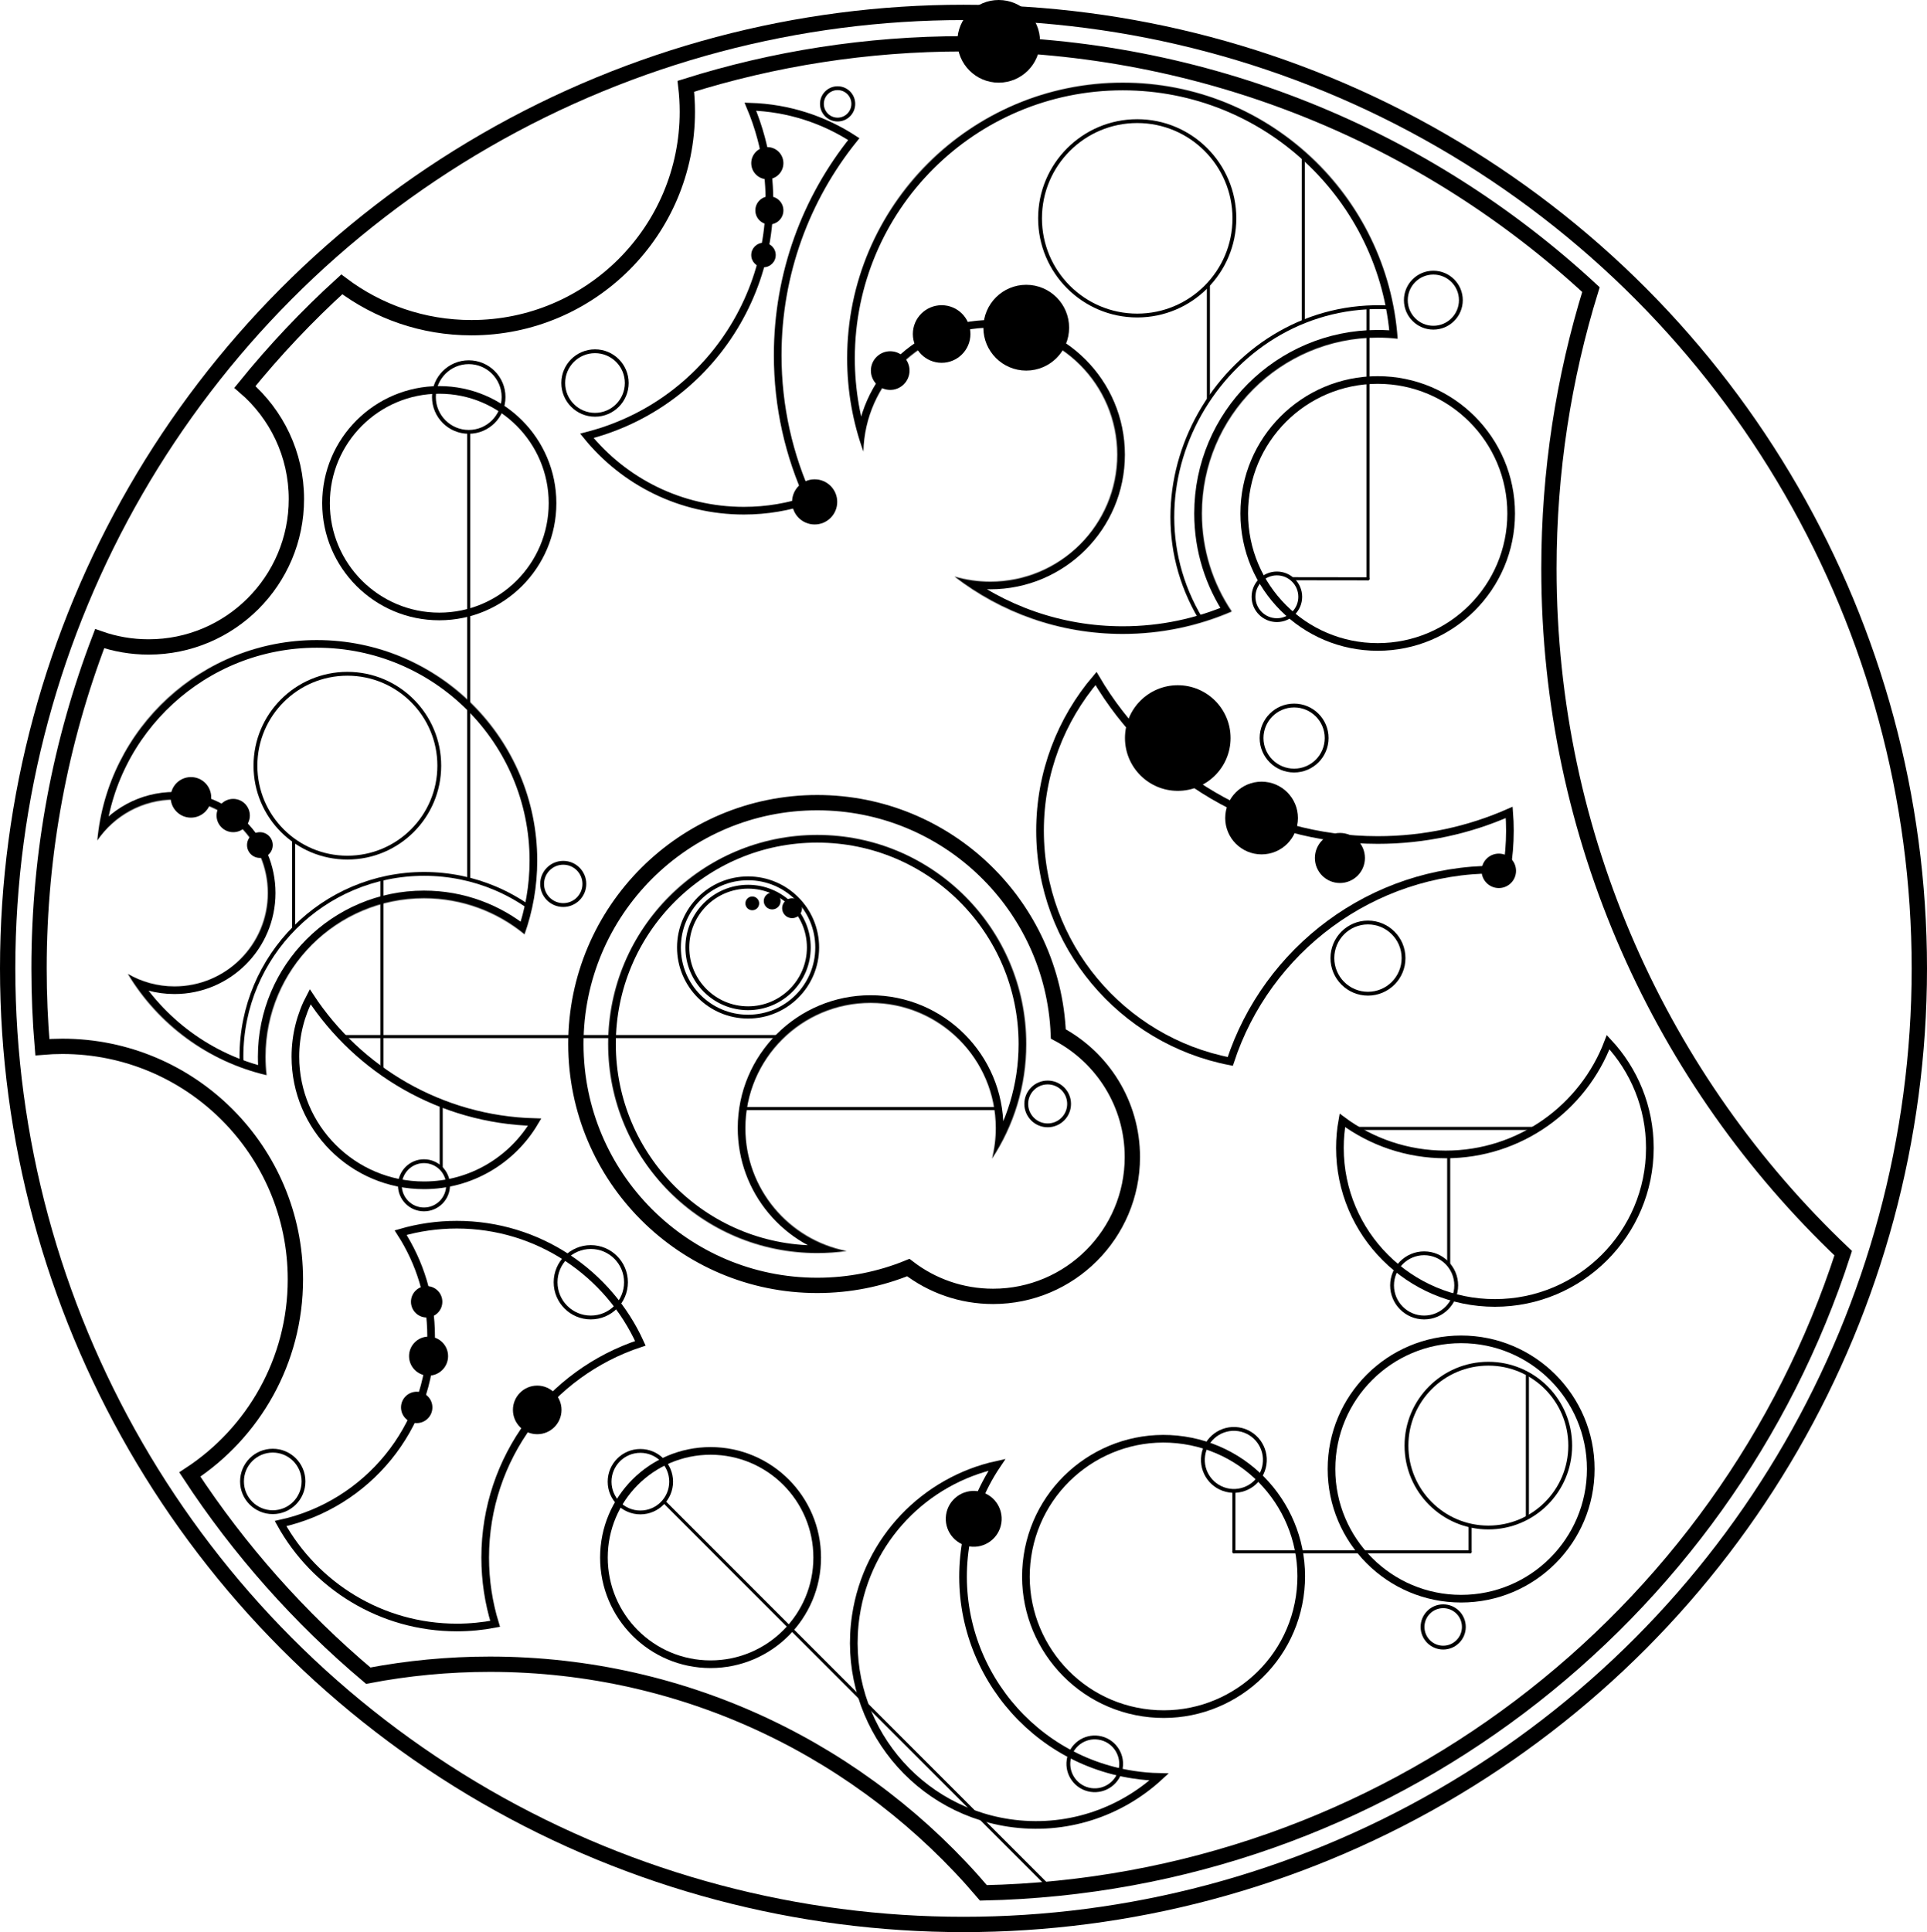 <?xml version="1.0" standalone="no"?><!-- Generator: Gravit.io --><svg xmlns="http://www.w3.org/2000/svg" xmlns:xlink="http://www.w3.org/1999/xlink" style="isolation:isolate" viewBox="0 0 2518 2524.206" width="2518" height="2524.206"><defs><clipPath id="_clipPath_mT1JXobuXTlQtnShsWDhnHyLdDe41xLz"><rect width="2518" height="2524.206"/></clipPath></defs><g clip-path="url(#_clipPath_mT1JXobuXTlQtnShsWDhnHyLdDe41xLz)"><g><path d=" M 1302.758 1913.645 C 1209.198 1934.19 1133.412 2010.467 1118.323 2110.776 C 1098.785 2240.671 1188.379 2361.992 1318.274 2381.531 C 1392.238 2392.656 1463.422 2368.397 1514.619 2321.463 C 1503.653 2321.223 1492.58 2320.277 1481.45 2318.602 C 1338.457 2297.093 1239.827 2163.538 1261.336 2020.545 C 1267.287 1980.979 1281.818 1944.809 1302.758 1913.645 Z " fill-rule="evenodd" fill="none" stroke-width="10" stroke="rgb(0,0,0)" stroke-linejoin="miter" stroke-linecap="square" stroke-miterlimit="3"/><path d=" M 1266.923 2020.375 C 1247.003 2017.378 1233.262 1998.772 1236.259 1978.851 C 1239.255 1958.931 1257.861 1945.19 1277.782 1948.187 C 1297.703 1951.183 1311.443 1969.789 1308.447 1989.71 C 1305.45 2009.631 1286.844 2023.371 1266.923 2020.375 Z " fill="rgb(0,0,0)"/><path d=" M 1425.369 2338.482 C 1406.539 2335.649 1393.552 2318.063 1396.384 2299.234 C 1399.217 2280.404 1416.803 2267.417 1435.632 2270.249 C 1454.461 2273.081 1467.449 2290.668 1464.617 2309.497 C 1461.784 2328.326 1444.198 2341.314 1425.369 2338.482 Z " fill="none" stroke-width="5" stroke="rgb(0,0,0)" stroke-linejoin="miter" stroke-linecap="square" stroke-miterlimit="3"/></g><path d=" M 1606.293 1947.321 C 1584.189 1943.996 1568.943 1923.351 1572.267 1901.247 C 1575.592 1879.144 1596.237 1863.897 1618.341 1867.222 C 1640.445 1870.547 1655.691 1891.192 1652.366 1913.296 C 1649.041 1935.4 1628.397 1950.646 1606.293 1947.321 Z " fill="none" stroke-width="5" stroke="rgb(0,0,0)" stroke-linejoin="miter" stroke-linecap="square" stroke-miterlimit="3"/><path d=" M 1493.666 2237.388 C 1395.496 2222.621 1327.783 2130.931 1342.55 2032.762 C 1357.317 1934.592 1449.007 1866.879 1547.177 1881.646 C 1645.346 1896.412 1713.059 1988.103 1698.292 2086.272 C 1683.526 2184.442 1591.836 2252.155 1493.666 2237.388 Z " fill="none" stroke-width="10" stroke="rgb(0,0,0)" stroke-linejoin="miter" stroke-linecap="square" stroke-miterlimit="3"/><circle cx="1909.24" cy="1919.185" r="169.418" fill="none" stroke-width="10" stroke="rgb(0,0,0)" stroke-linejoin="miter" stroke-linecap="square" stroke-miterlimit="3"/><circle cx="1885.822" cy="2125.486" r="27" fill="none" stroke-width="5" stroke="rgb(0,0,0)" stroke-linejoin="miter" stroke-linecap="square" stroke-miterlimit="3"/><circle cx="1944.822" cy="1888.604" r="107" fill="none" stroke-width="5" stroke="rgb(0,0,0)" stroke-linejoin="miter" stroke-linecap="square" stroke-miterlimit="3"/><circle cx="1163.251" cy="484.133" r="25.251" fill="rgb(0,0,0)"/><circle cx="1305" cy="54" r="54" fill="rgb(0,0,0)"/><line x1="445.386" y1="1354.206" x2="1014.143" y2="1354.206" stroke-width="4" stroke="rgb(0,0,0)" stroke-linejoin="miter" stroke-linecap="round" stroke-miterlimit="3"/><circle cx="1860.918" cy="1679.287" r="41.918" fill="none" stroke-width="5" stroke="rgb(0,0,0)" stroke-linejoin="miter" stroke-linecap="square" stroke-miterlimit="3"/><path d=" M 1754.046 1463.69 C 1751.934 1475.377 1750.837 1487.414 1750.837 1499.706 C 1750.837 1611.468 1841.574 1702.206 1953.337 1702.206 C 2065.099 1702.206 2155.837 1611.468 2155.837 1499.706 C 2155.837 1446.331 2135.142 1397.753 2101.347 1361.561 C 2068.869 1447.235 1985.999 1508.206 1889 1508.206 C 1838.471 1508.206 1791.776 1491.661 1754.046 1463.69 Z " fill-rule="evenodd" fill="none" stroke-width="10" stroke="rgb(0,0,0)" stroke-linejoin="miter" stroke-linecap="square" stroke-miterlimit="3"/><circle cx="1958.5" cy="1137.706" r="22.5" fill="rgb(0,0,0)"/><circle cx="1787.5" cy="1251.706" r="46.5" fill="none" stroke-width="5" stroke="rgb(0,0,0)" stroke-linejoin="miter" stroke-linecap="square" stroke-miterlimit="3"/><circle cx="1539" cy="964.206" r="69" fill="rgb(0,0,0)"/><circle cx="1648.5" cy="1068.706" r="47.5" fill="rgb(0,0,0)"/><circle cx="1750.837" cy="1120.905" r="32.699" fill="rgb(0,0,0)"/><path d=" M 1972.07 1061.364 C 1972.692 1069.229 1973 1077.182 1973 1085.206 C 1973 1102.636 1971.544 1119.728 1968.749 1136.369 C 1963.639 1136.15 1958.5 1136.042 1953.337 1136.042 C 1792.085 1136.042 1655.206 1241.22 1607.616 1386.655 C 1466.06 1359.352 1359 1234.683 1359 1085.206 C 1359 1009.407 1386.529 939.988 1432.129 886.411 C 1506.254 1012.626 1643.429 1097.431 1800.255 1097.431 C 1861.367 1097.431 1919.495 1084.553 1972.07 1061.364 Z " fill-rule="evenodd" fill="none" stroke-width="10" stroke="rgb(0,0,0)" stroke-linejoin="miter" stroke-linecap="square" stroke-miterlimit="3"/><circle cx="1691" cy="964.206" r="42.5" fill="none" stroke-width="5" stroke="rgb(0,0,0)" stroke-linejoin="miter" stroke-linecap="square" stroke-miterlimit="3"/><circle cx="1800.255" cy="670.818" r="174.388" fill="none" stroke-width="10" stroke="rgb(0,0,0)" stroke-linejoin="miter" stroke-linecap="square" stroke-miterlimit="3"/><circle cx="1668.5" cy="779.706" r="30.5" fill="none" stroke-width="5" stroke="rgb(0,0,0)" stroke-linejoin="miter" stroke-linecap="square" stroke-miterlimit="3"/><mask id="_mask_p5G4sipt0irN6Qglg1mTt4pUfmq5ibJA"><path d=" M 1128.171 589.915 C 1114.464 551.866 1107 510.849 1107 468.103 C 1107 269.357 1268.357 108 1467.103 108 C 1657.251 108 1813.175 255.698 1826.297 442.533 C 1817.749 441.569 1809.059 441.073 1800.255 441.073 C 1673.455 441.073 1570.51 544.018 1570.51 670.818 C 1570.51 718.219 1584.896 762.287 1609.545 798.882 C 1565.852 817.753 1517.689 828.206 1467.103 828.206 C 1384.314 828.206 1308.013 800.207 1247.163 753.167 C 1262.018 757.539 1277.738 759.884 1294 759.884 C 1385.556 759.884 1459.888 685.552 1459.888 593.996 C 1459.888 502.441 1385.556 428.109 1294 428.109 C 1203.809 428.109 1130.333 500.241 1128.171 589.915 Z " fill-rule="evenodd" fill="white" stroke="none"/></mask><path d=" M 1128.171 589.915 C 1114.464 551.866 1107 510.849 1107 468.103 C 1107 269.357 1268.357 108 1467.103 108 C 1657.251 108 1813.175 255.698 1826.297 442.533 C 1817.749 441.569 1809.059 441.073 1800.255 441.073 C 1673.455 441.073 1570.51 544.018 1570.51 670.818 C 1570.51 718.219 1584.896 762.287 1609.545 798.882 C 1565.852 817.753 1517.689 828.206 1467.103 828.206 C 1384.314 828.206 1308.013 800.207 1247.163 753.167 C 1262.018 757.539 1277.738 759.884 1294 759.884 C 1385.556 759.884 1459.888 685.552 1459.888 593.996 C 1459.888 502.441 1385.556 428.109 1294 428.109 C 1203.809 428.109 1130.333 500.241 1128.171 589.915 Z " fill-rule="evenodd" fill="none" mask="url(#_mask_p5G4sipt0irN6Qglg1mTt4pUfmq5ibJA)" stroke-width="20" stroke="rgb(0,0,0)" stroke-linejoin="miter" stroke-linecap="square" stroke-miterlimit="3"/><path d=" M 1814.918 399.093 C 1602.731 388.352 1457.747 626.388 1566.411 809.029 L 1571.562 807.91 L 1571.562 807.91 C 1463.15 628.133 1606.233 392.856 1815.589 404.127 L 1814.918 399.093 L 1814.918 399.093 Z " fill="rgb(0,0,0)"/><circle cx="1872.952" cy="392.157" r="35.952" fill="none" stroke-width="5" stroke="rgb(0,0,0)" stroke-linejoin="miter" stroke-linecap="square" stroke-miterlimit="3"/><circle cx="1486" cy="285.236" r="127" fill="none" stroke-width="5" stroke="rgb(0,0,0)" stroke-linejoin="miter" stroke-linecap="square" stroke-miterlimit="3"/><circle cx="1340.976" cy="428.109" r="56.024" fill="rgb(0,0,0)"/><circle cx="1230.439" cy="436.355" r="37.612" fill="rgb(0,0,0)"/><g><circle cx="1064.5" cy="655.706" r="29.5" fill="rgb(0,0,0)"/><circle cx="1094.5" cy="135.706" r="20.5" fill="none" stroke-width="5" stroke="rgb(0,0,0)" stroke-linejoin="miter" stroke-linecap="square" stroke-miterlimit="3"/><path d=" M 980.492 139.367 C 1030.235 140.916 1076.519 156.278 1115.648 181.733 C 1053.45 259.039 1016.206 357.256 1016.206 464.103 C 1016.206 531.528 1031.037 595.516 1057.619 652.978 C 1030.768 662.203 1001.964 667.206 972 667.206 C 889.233 667.206 815.311 629.035 766.894 569.351 C 768.154 569.022 769.414 568.693 770.674 568.355 C 939.487 523.122 1039.817 349.344 994.584 180.532 C 990.773 166.308 986.049 152.571 980.492 139.367 Z " fill-rule="evenodd" fill="none" stroke-width="10" stroke="rgb(0,0,0)" stroke-linejoin="miter" stroke-linecap="square" stroke-miterlimit="3"/><circle cx="997.641" cy="333.206" r="16" fill="rgb(0,0,0)"/><circle cx="1005.338" cy="274.868" r="18.338" fill="rgb(0,0,0)"/><circle cx="1002.658" cy="213.188" r="21.017" fill="rgb(0,0,0)"/><circle cx="777.5" cy="500.382" r="41.5" fill="none" stroke-width="5" stroke="rgb(0,0,0)" stroke-linejoin="miter" stroke-linecap="square" stroke-miterlimit="3"/></g><g><circle cx="574" cy="657.384" r="148" fill="none" stroke-width="10" stroke="rgb(0,0,0)" stroke-linejoin="miter" stroke-linecap="square" stroke-miterlimit="3"/><circle cx="612.5" cy="518.706" r="45.5" fill="none" stroke-width="5" stroke="rgb(0,0,0)" stroke-linejoin="miter" stroke-linecap="square" stroke-miterlimit="3"/></g><line x1="612.5" y1="564.206" x2="612.5" y2="1147.491" stroke-width="4" stroke="rgb(0,0,0)" stroke-linejoin="miter" stroke-linecap="round" stroke-miterlimit="3"/><g><mask id="_mask_eef8vhGb5rbJaBSFz6xZTj4hzr53hne6"><path d=" M 127.175 1098.012 C 140.428 951.317 263.877 836.206 414 836.206 C 572.952 836.206 702 965.254 702 1124.206 C 702 1158.03 696.156 1190.501 685.423 1220.661 C 649.672 1191.218 603.885 1173.534 554 1173.534 C 439.754 1173.534 347 1266.287 347 1380.534 C 347 1388.698 347.474 1396.753 348.394 1404.672 C 271.578 1386.755 206.537 1338.055 167.002 1272.309 C 184.952 1282.696 205.787 1288.646 228 1288.646 C 295.334 1288.646 350 1233.979 350 1166.646 C 350 1099.312 295.334 1044.646 228 1044.646 C 186.113 1044.646 149.129 1065.8 127.175 1098.012 Z " fill-rule="evenodd" fill="white" stroke="none"/></mask><path d=" M 127.175 1098.012 C 140.428 951.317 263.877 836.206 414 836.206 C 572.952 836.206 702 965.254 702 1124.206 C 702 1158.03 696.156 1190.501 685.423 1220.661 C 649.672 1191.218 603.885 1173.534 554 1173.534 C 439.754 1173.534 347 1266.287 347 1380.534 C 347 1388.698 347.474 1396.753 348.394 1404.672 C 271.578 1386.755 206.537 1338.055 167.002 1272.309 C 184.952 1282.696 205.787 1288.646 228 1288.646 C 295.334 1288.646 350 1233.979 350 1166.646 C 350 1099.312 295.334 1044.646 228 1044.646 C 186.113 1044.646 149.129 1065.8 127.175 1098.012 Z " fill-rule="evenodd" fill="none" mask="url(#_mask_eef8vhGb5rbJaBSFz6xZTj4hzr53hne6)" stroke-width="20" stroke="rgb(0,0,0)" stroke-linejoin="miter" stroke-linecap="square" stroke-miterlimit="3"/><path d=" M 318.22 1390.415 C 318.067 1387.072 317.998 1383.725 318 1380.376 C 317.99 1364.396 319.6 1348.456 322.8 1332.796 C 325.91 1317.606 330.52 1302.766 336.57 1288.486 C 348.46 1260.436 365.65 1234.936 387.2 1213.406 C 408.74 1191.856 434.23 1174.666 462.28 1162.776 C 476.56 1156.726 491.4 1152.116 506.6 1149.006 C 522.25 1145.806 538.19 1144.196 554.17 1144.206 C 570.15 1144.196 586.09 1145.806 601.74 1149.006 C 616.94 1152.116 631.78 1156.726 646.06 1162.776 C 661.775 1169.437 676.686 1177.762 690.528 1187.616 L 690.528 1187.616 L 691.831 1182.401 C 678.141 1172.836 663.455 1164.713 648.01 1158.166 C 633.42 1151.996 618.26 1147.286 602.75 1144.106 C 586.76 1140.836 570.49 1139.196 554.17 1139.206 C 537.85 1139.196 521.58 1140.836 505.59 1144.106 C 490.08 1147.286 474.92 1151.996 460.33 1158.166 C 431.69 1170.306 405.66 1187.866 383.67 1209.876 C 361.66 1231.856 344.1 1257.896 331.96 1286.536 C 325.79 1301.116 321.08 1316.286 317.9 1331.796 C 314.63 1347.786 312.99 1364.056 313 1380.376 C 312.998 1382.971 313.039 1385.565 313.14 1388.157 L 318.22 1390.415 L 318.22 1390.415 Z " fill="rgb(0,0,0)"/><circle cx="736" cy="1154.803" r="27.597" fill="none" stroke-width="5" stroke="rgb(0,0,0)" stroke-linejoin="miter" stroke-linecap="square" stroke-miterlimit="3"/><circle cx="453.9" cy="1000.339" r="120.1" fill="none" stroke-width="5" stroke="rgb(0,0,0)" stroke-linejoin="miter" stroke-linecap="square" stroke-miterlimit="3"/><line x1="383.67" y1="1099.206" x2="383.67" y2="1213.277" stroke-width="4" stroke="rgb(0,0,0)" stroke-linejoin="miter" stroke-linecap="round" stroke-miterlimit="3"/><circle cx="249.5" cy="1041.706" r="26.5" fill="rgb(0,0,0)"/><circle cx="304.75" cy="1065.456" r="21.75" fill="rgb(0,0,0)"/><circle cx="339.615" cy="1104.02" r="16.815" fill="rgb(0,0,0)"/></g><line x1="499" y1="1149.241" x2="499" y2="1399.206" stroke-width="4" stroke="rgb(0,0,0)" stroke-linejoin="miter" stroke-linecap="round" stroke-miterlimit="3"/><circle cx="554" cy="1548.534" r="31.5" fill="none" stroke-width="5" stroke="rgb(0,0,0)" stroke-linejoin="miter" stroke-linecap="square" stroke-miterlimit="3"/><path d=" M 405.368 1302.194 C 393.004 1325.591 386 1352.251 386 1380.534 C 386 1473.256 461.278 1548.534 554 1548.534 C 615.536 1548.534 669.389 1515.377 698.656 1465.972 C 575.97 1462.741 468.412 1398.345 405.368 1302.194 Z " fill-rule="evenodd" fill="none" stroke-width="10" stroke="rgb(0,0,0)" stroke-linejoin="miter" stroke-linecap="square" stroke-miterlimit="3"/><g><circle cx="702" cy="1841.956" r="31.75" fill="rgb(0,0,0)"/><circle cx="772" cy="1675.206" r="46" fill="none" stroke-width="5" stroke="rgb(0,0,0)" stroke-linejoin="miter" stroke-linecap="square" stroke-miterlimit="3"/><path d=" M 523.493 1610.409 C 546.793 1603.634 571.426 1600.005 596.9 1600.005 C 703.57 1600.005 795.498 1663.623 836.769 1754.961 C 719.087 1793.552 634 1904.352 634 2034.869 C 634 2064.994 638.533 2094.069 646.966 2121.443 C 630.755 2124.567 614.017 2126.206 596.9 2126.206 C 497.869 2126.206 411.543 2071.373 366.656 1990.436 C 479.072 1965.843 563.336 1865.619 563.336 1745.87 C 563.336 1695.971 548.705 1649.462 523.493 1610.409 Z " fill-rule="evenodd" fill="none" stroke-width="10" stroke="rgb(0,0,0)" stroke-linejoin="miter" stroke-linecap="square" stroke-miterlimit="3"/><circle cx="356.429" cy="1935.398" r="40.193" fill="none" stroke-width="5" stroke="rgb(0,0,0)" stroke-linejoin="miter" stroke-linecap="square" stroke-miterlimit="3"/><circle cx="557.5" cy="1700.706" r="20.5" fill="rgb(0,0,0)"/><circle cx="544.5" cy="1838.706" r="20.5" fill="rgb(0,0,0)"/><circle cx="560" cy="1771.706" r="25.5" fill="rgb(0,0,0)"/></g><circle cx="928.5" cy="2034.869" r="139.337" fill="none" stroke-width="10" stroke="rgb(0,0,0)" stroke-linejoin="miter" stroke-linecap="square" stroke-miterlimit="3"/><circle cx="836.769" cy="1935.725" r="40.193" fill="none" stroke-width="5" stroke="rgb(0,0,0)" stroke-linejoin="miter" stroke-linecap="square" stroke-miterlimit="3"/><line x1="868.648" y1="1962.854" x2="1367.934" y2="2462.14" stroke-width="4" stroke="rgb(0,0,0)" stroke-linejoin="miter" stroke-linecap="round" stroke-miterlimit="3"/><line x1="1995.822" y1="1797.11" x2="1995.822" y2="1981.557" stroke-width="4" stroke="rgb(0,0,0)" stroke-linejoin="miter" stroke-linecap="round" stroke-miterlimit="3"/><line x1="1612.317" y1="1949.528" x2="1612.317" y2="2027.318" stroke-width="4" stroke="rgb(0,0,0)" stroke-linejoin="miter" stroke-linecap="round" stroke-miterlimit="3"/><line x1="1612.317" y1="2027.318" x2="1921" y2="2027.318" stroke-width="4" stroke="rgb(0,0,0)" stroke-linejoin="miter" stroke-linecap="round" stroke-miterlimit="3"/><line x1="1921" y1="2027.318" x2="1921" y2="1994.604" stroke-width="4" stroke="rgb(0,0,0)" stroke-linejoin="miter" stroke-linecap="round" stroke-miterlimit="3"/><line x1="1893" y1="1650.643" x2="1893" y2="1511.625" stroke-width="4" stroke="rgb(0,0,0)" stroke-linejoin="miter" stroke-linecap="round" stroke-miterlimit="3"/><line x1="1769" y1="1474.206" x2="2003.75" y2="1474.206" stroke-width="4" stroke="rgb(0,0,0)" stroke-linejoin="miter" stroke-linecap="round" stroke-miterlimit="3"/><line x1="1787.5" y1="756.08" x2="1787.5" y2="403.465" stroke-width="4" stroke="rgb(0,0,0)" stroke-linejoin="miter" stroke-linecap="round" stroke-miterlimit="3"/><line x1="1787.5" y1="756.206" x2="1689.495" y2="756.08" stroke-width="4" stroke="rgb(0,0,0)" stroke-linejoin="miter" stroke-linecap="round" stroke-miterlimit="3"/><line x1="1579" y1="373.277" x2="1579" y2="521.206" stroke-width="4" stroke="rgb(0,0,0)" stroke-linejoin="miter" stroke-linecap="round" stroke-miterlimit="3"/><line x1="1703" y1="418.86" x2="1703" y2="207.418" stroke-width="4" stroke="rgb(0,0,0)" stroke-linejoin="miter" stroke-linecap="round" stroke-miterlimit="3"/><mask id="_mask_b0lQAWtlk9yUtcKRFTUK1F2tjmsLpEZy"><path d=" M 1296.238 1513.728 C 1324.516 1470.708 1340.976 1419.239 1340.976 1363.956 C 1340.976 1213.206 1218.586 1090.817 1067.837 1090.817 C 917.087 1090.817 794.698 1213.206 794.698 1363.956 C 794.698 1514.705 917.087 1637.095 1067.837 1637.095 C 1080.92 1637.095 1093.789 1636.173 1106.384 1634.394 C 1031.001 1619.811 974 1553.403 974 1473.787 C 974 1383.504 1047.298 1310.206 1137.582 1310.206 C 1227.865 1310.206 1301.163 1383.504 1301.163 1473.787 C 1301.163 1487.564 1299.457 1500.945 1296.238 1513.728 Z " fill-rule="evenodd" fill="white" stroke="none"/></mask><path d=" M 1296.238 1513.728 C 1324.516 1470.708 1340.976 1419.239 1340.976 1363.956 C 1340.976 1213.206 1218.586 1090.817 1067.837 1090.817 C 917.087 1090.817 794.698 1213.206 794.698 1363.956 C 794.698 1514.705 917.087 1637.095 1067.837 1637.095 C 1080.92 1637.095 1093.789 1636.173 1106.384 1634.394 C 1031.001 1619.811 974 1553.403 974 1473.787 C 974 1383.504 1047.298 1310.206 1137.582 1310.206 C 1227.865 1310.206 1301.163 1383.504 1301.163 1473.787 C 1301.163 1487.564 1299.457 1500.945 1296.238 1513.728 Z " fill-rule="evenodd" fill="none" mask="url(#_mask_b0lQAWtlk9yUtcKRFTUK1F2tjmsLpEZy)" stroke-width="20" stroke="rgb(0,0,0)" stroke-linejoin="miter" stroke-linecap="square" stroke-miterlimit="3"/><path d=" M 1382.897 1350.815 C 1375.999 1182.862 1237.471 1048.624 1067.837 1048.624 C 893.8 1048.624 752.505 1189.919 752.505 1363.956 C 752.505 1537.992 893.8 1679.287 1067.837 1679.287 C 1109.948 1679.287 1150.143 1671.015 1186.886 1656.013 C 1217.577 1679.597 1255.987 1693.625 1297.648 1693.625 C 1398.097 1693.625 1479.648 1612.074 1479.648 1511.625 C 1479.648 1441.971 1440.434 1381.403 1382.897 1350.815 Z " fill-rule="evenodd" fill="none" stroke-width="20" stroke="rgb(0,0,0)" stroke-linejoin="miter" stroke-linecap="square" stroke-miterlimit="3"/><circle cx="1368.976" cy="1442.206" r="28" fill="none" stroke-width="5" stroke="rgb(0,0,0)" stroke-linejoin="miter" stroke-linecap="square" stroke-miterlimit="3"/><circle cx="977.501" cy="1237.827" r="90.336" fill="none" stroke-width="5" stroke="rgb(0,0,0)" stroke-linejoin="miter" stroke-linecap="square" stroke-miterlimit="3"/><circle cx="977.501" cy="1237.827" r="79.378" fill="none" stroke-width="5" stroke="rgb(0,0,0)" stroke-linejoin="miter" stroke-linecap="square" stroke-miterlimit="3"/><circle cx="1009" cy="1177.12" r="11" fill="rgb(0,0,0)"/><circle cx="983" cy="1180.206" r="9" fill="rgb(0,0,0)"/><circle cx="1035" cy="1186.534" r="13" fill="rgb(0,0,0)"/><line x1="576.503" y1="1525.866" x2="576.503" y2="1442.206" stroke-width="4" stroke="rgb(0,0,0)" stroke-linejoin="miter" stroke-linecap="round" stroke-miterlimit="3"/><line x1="1303" y1="1448.206" x2="974" y2="1448.206" stroke-width="4" stroke="rgb(0,0,0)" stroke-linejoin="miter" stroke-linecap="round" stroke-miterlimit="3"/><path d=" M 1285.022 2472.92 C 1810.614 2461.798 2254.062 2114.283 2408.525 1637.212 C 2171.737 1412.482 2024 1094.817 2024 742.918 C 2024 616.032 2043.208 493.597 2078.885 378.37 C 1863.446 179.066 1575.342 57.206 1259 57.206 C 1132.605 57.206 1010.718 76.66 896.176 112.742 C 897.462 123.652 898.122 134.753 898.122 146.006 C 898.122 301.703 771.716 428.109 616.02 428.109 C 552.461 428.109 493.783 407.044 446.601 371.511 C 401.095 412.903 358.759 457.72 320.014 505.562 C 361.217 540.992 387.324 593.493 387.324 652.044 C 387.324 758.653 300.771 845.206 194.162 845.206 C 171.757 845.206 150.237 841.383 130.219 834.356 C 79.041 968.206 51 1113.457 51 1265.206 C 51 1299.858 52.462 1334.171 55.333 1368.086 C 63.966 1367.346 72.702 1366.969 81.526 1366.969 C 249.57 1366.969 386 1503.4 386 1671.444 C 386 1778.042 331.101 1871.919 248.057 1926.319 C 312.683 2024.892 391.332 2113.46 481.173 2189.164 C 532.673 2179.342 585.827 2174.206 640.17 2174.206 C 898.44 2174.206 1129.828 2290.211 1285.022 2472.92 Z " fill-rule="evenodd" fill="none" stroke-width="20" stroke="rgb(0,0,0)" stroke-linejoin="miter" stroke-linecap="square" stroke-miterlimit="3"/><circle cx="1259" cy="1265.206" r="1249" fill="none" stroke-width="20" stroke="rgb(0,0,0)" stroke-linejoin="miter" stroke-linecap="square" stroke-miterlimit="3"/></g></svg>

